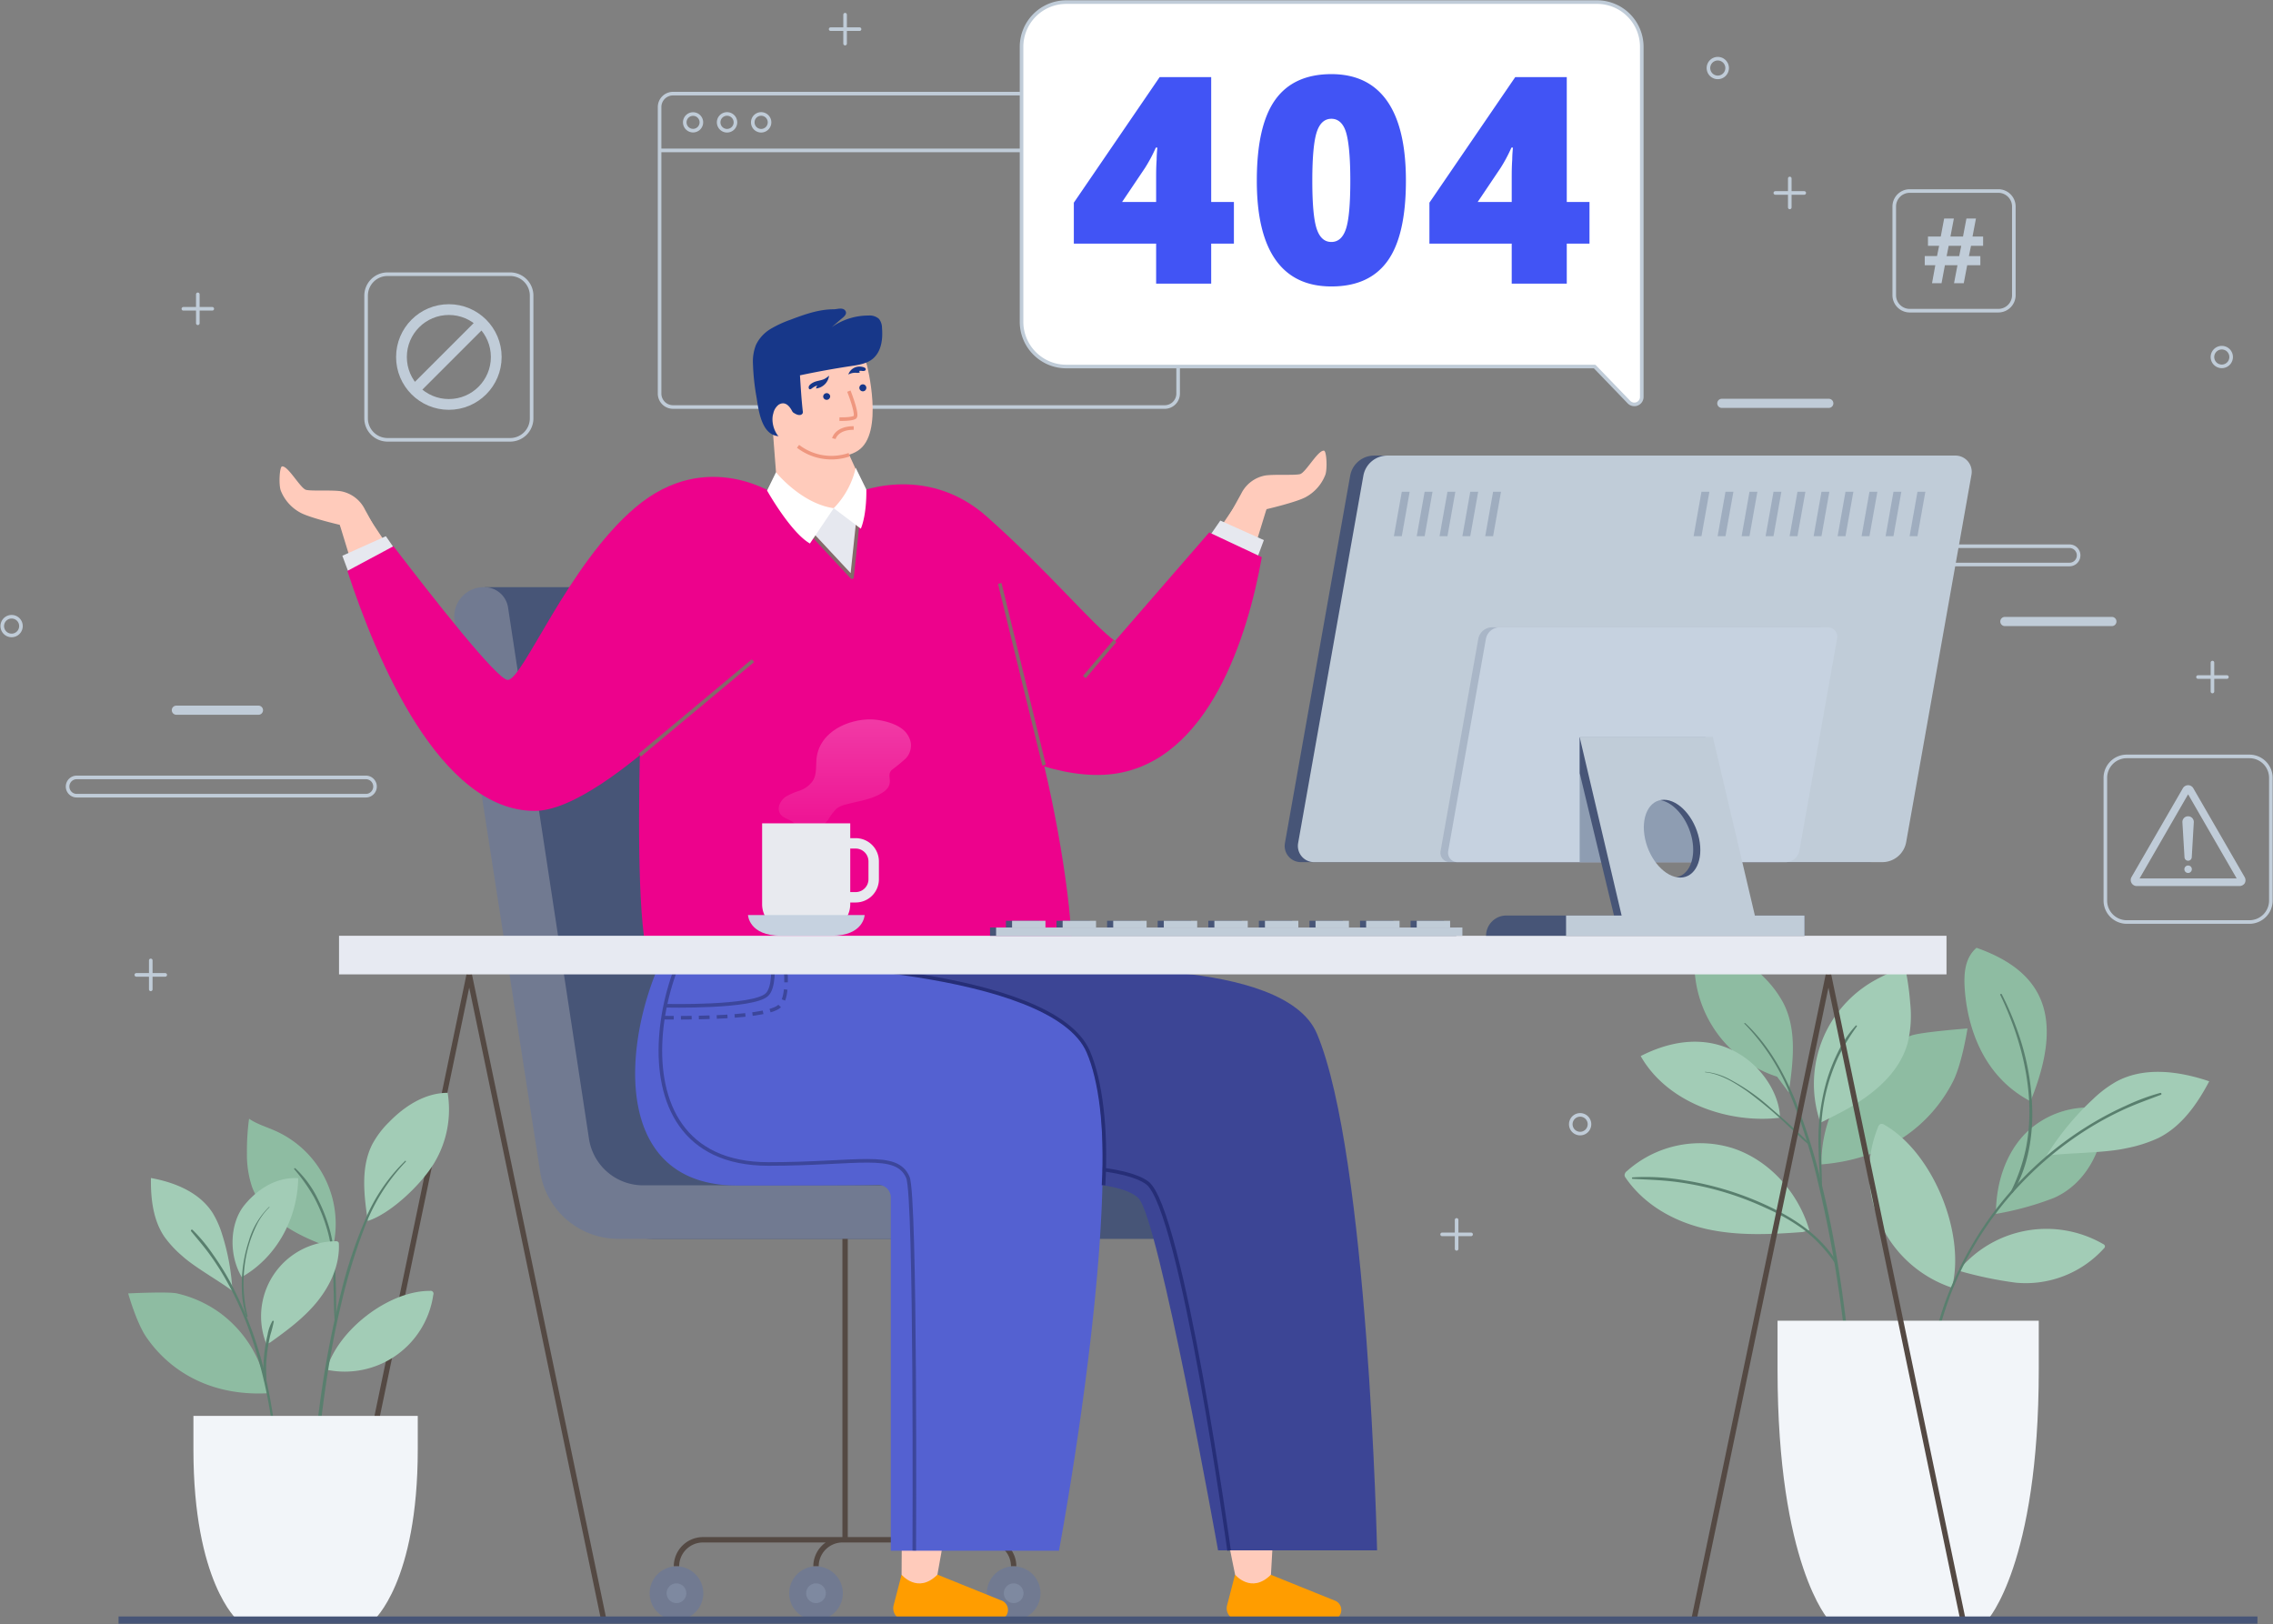 <svg width="634" height="453" fill="none" xmlns="http://www.w3.org/2000/svg"><rect width="100%" height="100%" fill="#808080" stroke="none"/><path d="M324.86 26.111H187.728a3.753 3.753 0 00-3.752 3.754v79.9a3.753 3.753 0 003.752 3.754H324.86a3.753 3.753 0 003.752-3.754v-79.9a3.753 3.753 0 00-3.752-3.754zM183.976 41.944h144.636" stroke="#C0CCD8" stroke-miterlimit="10"/><path d="M193.315 36.437a2.315 2.315 0 10-.001-4.63 2.315 2.315 0 00.001 4.63zm11.816-2.316a2.338 2.338 0 11-4.677 0 2.338 2.338 0 014.677 0zm9.514 0a2.338 2.338 0 11-4.677 0 2.338 2.338 0 014.677 0z" stroke="#C0CCD8" stroke-miterlimit="10"/><path d="M142.298 76.475H108.1a5.986 5.986 0 00-5.985 5.986v34.215a5.986 5.986 0 005.985 5.987h34.198a5.985 5.985 0 005.984-5.987V82.461a5.985 5.985 0 00-5.984-5.986z" stroke="#C0CCD8" stroke-linejoin="round"/><path d="M125.199 112.794c7.3 0 13.219-5.921 13.219-13.225 0-7.304-5.919-13.225-13.219-13.225-7.301 0-13.219 5.92-13.219 13.225 0 7.304 5.918 13.225 13.219 13.225zm8.929-22.568L115.451 108.9" stroke="#C0CCD8" stroke-width="3" stroke-miterlimit="10"/><path d="M454.36 112.151l-9.572-9.928H297.417a12.481 12.481 0 01-12.482-12.488V13.073a12.49 12.49 0 013.656-8.83 12.48 12.48 0 018.826-3.658h148.037a12.48 12.48 0 018.826 3.657 12.491 12.491 0 013.656 8.831v97.64a2.08 2.08 0 01-3.576 1.438z" fill="#fff" stroke="#C0CCD8" stroke-linejoin="round"/><path d="M344.168 67.95h-6.335v11.155h-15.357V67.95h-22.955V56.526l23.936-35.022h14.376v34.823h6.335V67.95zm-21.692-11.623v-6.689c0-1.263 0-2.958.14-5.11a32.93 32.93 0 01.21-3.367h-.432a42.262 42.262 0 01-3.027 5.682l-6.382 9.484h9.491zm69.67-5.94c0 10.18-1.706 17.645-5.119 22.392-3.413 4.748-8.637 7.118-15.673 7.11-6.873 0-12.058-2.475-15.557-7.425-3.498-4.95-5.243-12.31-5.236-22.077 0-10.244 1.707-17.755 5.12-22.534 3.412-4.778 8.637-7.171 15.673-7.18 6.849 0 12.026 2.492 15.533 7.473 3.506 4.981 5.259 12.395 5.259 22.24zm-26.11 0c0 6.509.409 10.987 1.227 13.435.818 2.448 2.182 3.668 4.091 3.66 1.94 0 3.319-1.263 4.114-3.777.795-2.514 1.169-7.016 1.169-13.318 0-6.303-.41-10.852-1.169-13.413-.76-2.56-2.186-3.847-4.103-3.847-1.916 0-3.284 1.24-4.09 3.707-.807 2.467-1.239 6.98-1.239 13.553zM443.35 67.95h-6.335v11.155h-15.357V67.95h-22.955V56.526l23.936-35.022h14.376v34.823h6.335V67.95zm-21.692-11.623v-6.689c0-1.263 0-2.958.14-5.11a32.93 32.93 0 01.21-3.367h-.432a42.262 42.262 0 01-3.027 5.682l-6.382 9.484h9.491z" fill="#4154F5"/><path d="M627.42 210.96h-34.199a5.985 5.985 0 00-5.984 5.987v34.214a5.985 5.985 0 005.984 5.987h34.199a5.985 5.985 0 005.984-5.987v-34.214a5.985 5.985 0 00-5.984-5.987z" stroke="#C0CCD8" stroke-linejoin="round"/><path d="M625.211 247.022a1.47 1.47 0 01-.561.093h-28.647a1.668 1.668 0 01-1.461-.842 1.648 1.648 0 010-1.672l14.318-24.766a1.698 1.698 0 011.461-.842 1.663 1.663 0 011.449.842l14.341 24.825a1.732 1.732 0 010 1.684 1.686 1.686 0 01-.9.678zm-28.425-2.035h27.081l-13.546-23.457-13.535 23.457z" fill="#C0CCD8"/><path d="M610.321 240.053a1.009 1.009 0 01-1.005-.959l-.585-9.776a1.583 1.583 0 01.963-1.536c.198-.084.411-.126.627-.124a1.584 1.584 0 011.489 1.03c.076.201.11.415.1.63l-.572 9.764a1.008 1.008 0 01-1.017.971zm1.04 2.362a1.043 1.043 0 01-.634.969 1.035 1.035 0 01-1.138-.218 1.043 1.043 0 01-.23-1.135 1.034 1.034 0 01.962-.645 1.019 1.019 0 01.735.297 1.041 1.041 0 01.305.732z" fill="#C0CCD8"/><path d="M5.844 174.617a2.606 2.606 0 11-2.607-2.608c.343-.001.683.065 1 .195a2.61 2.61 0 011.412 1.413c.13.317.196.657.195 1zM443.35 313.545a2.612 2.612 0 01-1.609 2.409 2.605 2.605 0 01-3.405-3.407 2.608 2.608 0 014.251-.846c.488.489.763 1.153.763 1.844v0zM622.324 99.569a2.612 2.612 0 01-1.609 2.409 2.605 2.605 0 01-3.554-1.9 2.609 2.609 0 014.4-2.353 2.61 2.61 0 01.763 1.844zm-140.58-80.591a2.608 2.608 0 01-4.47 1.822 2.61 2.61 0 01-.527-2.86 2.606 2.606 0 014.997 1.038v0zM617.111 184.79v8.068m4.033-4.034h-8.065M406.288 340.229v8.069m4.033-4.034h-8.077M235.718 4.093v8.068m4.032-4.034h-8.064M55.178 82.087v8.069m4.032-4.035h-8.065m-9.093 181.738v8.069m4.032-4.034H38.02M499.217 49.779v8.068m4.033-4.034h-8.065" stroke="#C0CCD8" stroke-linecap="round" stroke-linejoin="round"/><path d="M102.057 221.916H21.412a2.545 2.545 0 01-2.56-2.549 2.548 2.548 0 012.56-2.549h80.645a2.548 2.548 0 012.548 2.549v0a2.55 2.55 0 01-2.548 2.549zm475.176-64.477h-80.704a2.525 2.525 0 01-2.357-1.572 2.557 2.557 0 01-.191-.977v0a2.557 2.557 0 01.743-1.806 2.525 2.525 0 011.805-.743h80.704a2.525 2.525 0 012.357 1.572c.127.31.192.642.191.977v0a2.557 2.557 0 01-.743 1.806 2.525 2.525 0 01-1.805.743z" stroke="#C0CCD8" stroke-miterlimit="10"/><path d="M589.061 174.617H559.21a1.287 1.287 0 01-.905-.378 1.267 1.267 0 01-.369-.909 1.274 1.274 0 011.274-1.274h29.851a1.274 1.274 0 011.274 1.274 1.293 1.293 0 01-.369.909 1.283 1.283 0 01-.905.378zm-78.962-60.852h-29.828a1.265 1.265 0 01-1.187-.785 1.268 1.268 0 010-.981 1.281 1.281 0 011.187-.784h29.828a1.274 1.274 0 010 2.55zM72.055 199.348H49.24a1.283 1.283 0 01-.931-.356 1.276 1.276 0 01-.39-.918 1.262 1.262 0 011.274-1.275h22.862a1.275 1.275 0 110 2.549z" fill="#C0CCD8"/><path d="M532.679 86.648h24.708a4.325 4.325 0 004.324-4.327v-24.72a4.325 4.325 0 00-4.324-4.326h-24.708a4.325 4.325 0 00-4.324 4.326v24.72a4.325 4.325 0 004.324 4.327z" stroke="#C0CCD8" stroke-linejoin="round"/><path d="M549.767 68.558l-.585 2.865h3.191v2.55h-3.67l-.958 5.016h-2.712l.958-5.017h-3.506l-.935 5.017h-2.653l.912-5.017h-2.946v-2.55h3.425l.584-2.864h-3.109v-2.584h3.565l.947-5.028h2.711l-.958 5.028h3.506l.959-5.028h2.653l-.959 5.028h2.957v2.584h-3.377zm-6.803 2.865h3.507l.572-2.865h-3.506l-.573 2.865z" fill="#C0CCD8"/><path d="M264.142 317.521l-23.375-153.756h-105.54L160.519 326.7a22.087 22.087 0 007.593 13.609 22.074 22.074 0 0014.684 5.206h177.419l1.309-14.933H279.57a15.282 15.282 0 01-15.428-13.061z" fill="#475577"/><path d="M164.271 317.521L141.714 169.46a6.668 6.668 0 00-6.721-5.695h-.21a8.174 8.174 0 00-6.058 2.799 8.196 8.196 0 00-1.96 6.38L150.643 326.7a22.09 22.09 0 007.615 13.629 22.07 22.07 0 0014.72 5.186h114.294l1.309-14.933H179.675a15.268 15.268 0 01-10.167-3.621 15.289 15.289 0 01-5.237-9.44z" fill="#717A91"/><path d="M235.718 345.515v83.923m-47.031 7.414a7.41 7.41 0 017.41-7.414h79.231a7.416 7.416 0 017.41 7.414v0m-55.132 0a7.416 7.416 0 017.41-7.414" stroke="#544943" stroke-width="1.5" stroke-miterlimit="10"/><path d="M196.167 444.347a7.488 7.488 0 01-4.618 6.914 7.48 7.48 0 01-10.199-5.454 7.486 7.486 0 017.336-8.944 7.482 7.482 0 017.481 7.484z" fill="#717A91"/><path opacity=".45" d="M191.433 444.347a2.75 2.75 0 01-1.696 2.539 2.745 2.745 0 01-3.745-2.003 2.75 2.75 0 012.694-3.284 2.759 2.759 0 012.747 2.748z" fill="#8E9DB2"/><path d="M235.087 444.347a7.488 7.488 0 01-4.618 6.914 7.48 7.48 0 01-10.199-5.454 7.494 7.494 0 013.181-7.683 7.48 7.48 0 0111.636 6.223z" fill="#717A91"/><path opacity=".45" d="M230.353 444.347a2.75 2.75 0 01-1.695 2.539 2.746 2.746 0 01-3.589-3.591 2.747 2.747 0 012.537-1.696 2.759 2.759 0 012.747 2.748z" fill="#8E9DB2"/><path d="M290.218 444.347a7.488 7.488 0 01-4.618 6.914 7.48 7.48 0 01-10.199-5.454 7.486 7.486 0 017.336-8.944 7.482 7.482 0 017.481 7.484z" fill="#717A91"/><path opacity=".45" d="M285.484 444.347a2.75 2.75 0 01-1.696 2.539 2.742 2.742 0 01-2.993-.596 2.749 2.749 0 011.942-4.691 2.759 2.759 0 012.747 2.748z" fill="#8E9DB2"/><path d="M318.198 180.265l26.753-39.945 8.287 1.731c-6.335 21.34-10.519 29.783-10.519 29.783" fill="#FFCBBB"/><path d="M348.972 148.634l4.266-6.618s7.936-1.836 10.823-3.298a12.01 12.01 0 005.61-6.291c.607-1.695.35-6.653-.374-6.735-1.707-.187-5.108 6.174-6.709 6.548-1.601.374-6.756 0-9.596.362a9.336 9.336 0 00-4.015 1.737 9.344 9.344 0 00-2.787 3.373l-4.371 7.929" fill="#FFCBBB"/><path d="M335.683 151.99l4.698-6.805 12.144 5.449-3.857 10.348" fill="#E6E8EF"/><path d="M238.09 137.736s19.799-9.109 37.249 6.42c17.45 15.528 29.219 29.946 35.659 34.612l26.274-30.263 14.68 6.888c-3.869 21.913-14.726 56.841-41.316 60.443-28.763 3.894-70.933-31.572-70.933-31.572" fill="#ED028C"/><path d="M302.466 188.824l8.532-10.056" stroke="#846A6A" stroke-miterlimit="10"/><path d="M344.484 439.178l-2.221 8.548a3.279 3.279 0 00.581 2.827 3.277 3.277 0 002.586 1.278h25.877a2.818 2.818 0 002.817-2.807 2.808 2.808 0 00-1.952-2.678l-17.695-7.144" fill="#FF9D00"/><path d="M329.594 305.711c-4.126 43.44 14.913 133.467 14.913 133.467s4.523 5.473 9.993 0c0 0 4.593-85.829 9.432-124.428" fill="#FFCBBB"/><path d="M267.847 254.833l29.687 15.575v.305s60.613-4.07 69.776 17.54c14.352 33.91 16.795 144.143 16.795 144.143H339.75s-16.515-92.599-22.206-98.224c-5.692-5.624-28.916-5.227-71.705-5.227-48.071 0-24.614-61.974-6.708-67.33" fill="#3C4595"/><path d="M342.824 432.431s-13.231-95.546-22.873-102.562c-11.828-8.548-67.695-2.958-67.695-2.958" stroke="#262E77" stroke-miterlimit="10"/><path d="M251.473 439.178l-2.221 8.548a3.285 3.285 0 003.203 4.105h25.876a2.826 2.826 0 001.996-.83 2.819 2.819 0 00.821-2 2.805 2.805 0 00-1.952-2.678l-17.695-7.145" fill="#FF9D00"/><path d="M255.786 305.711c-4.138 43.44-4.313 133.467-4.313 133.467s4.523 5.473 9.993 0c0 0 15.568-85.829 20.407-124.428" fill="#FFCBBB"/><path d="M215.463 268.467s77.899 1.263 88.09 24.872c12.53 29.046-8.181 139.151-8.181 139.151h-46.903v-98.458a3.507 3.507 0 00-3.401-3.567c-6.498.176-21.038.176-39.434.176-48.072 0-24.603-74.837-6.709-80.17" fill="#5461D1"/><path d="M215.463 268.467s77.898 1.263 88.09 24.872c3.39 7.87 5.154 21.27 4.254 37.243" stroke="#262E77" stroke-miterlimit="10"/><path d="M255.014 432.431s.479-98.832-1.788-104.07c-3.156-7.332-13.92-3.73-38.885-3.73-48.072 0-28.495-68.851-10.589-74.171" stroke="#3C469B" stroke-miterlimit="10"/><path d="M185.531 280.5s24.684.596 28.424-3.134c3.74-3.73 0-20.709 0-20.709" stroke="#3C469B" stroke-miterlimit="10"/><path d="M184.923 283.821s28.179.596 32.445-3.157c4.266-3.754 0-20.721 0-20.721" stroke="#3C469B" stroke-miterlimit="10" stroke-dasharray="3 2"/><path d="M180.166 165.589s-5.914 105.124 3.039 105.124 108.497-.304 114.329-.304c5.832 0-7.819-89.899-27.478-108.889 0 0-29.16-31.654-42.005-28.625-12.845 3.028-47.885 32.694-47.885 32.694z" fill="#ED028C"/><path d="M291.223 213.403l-12.366-50.69" stroke="#846A6A" stroke-miterlimit="10"/><path d="M129.815 184.626l-26.753-39.979-8.286 1.73c6.334 21.341 10.519 29.783 10.519 29.783" fill="#FFCBBB"/><path d="M99.042 152.996l-4.267-6.619s-7.935-1.836-10.822-3.309a11.986 11.986 0 01-5.645-6.256c-.608-1.695-.34-6.665.374-6.735 1.706-.187 5.119 6.174 6.708 6.548 1.59.374 6.756 0 9.596.363a9.348 9.348 0 016.802 5.109l4.383 7.929" fill="#FFCBBB"/><path d="M112.331 156.352l-4.699-6.806-12.144 5.449 3.858 10.349" fill="#E6E8EF"/><path d="M216.959 138.344s-19.577-13.927-39.738 3.181c-18.841 15.938-31.382 48.106-35.601 48.106-2.922 0-21.038-23.13-31.872-37.29l-12.857 6.887c8.111 24.778 25.795 66.933 52.256 66.933 20.769 0 63.394-48.656 63.394-48.656" fill="#ED028C"/><path d="M178.46 210.597l31.557-26.322" stroke="#846A6A" stroke-miterlimit="10"/><path d="M218.841 140.823l18.805 20.159 2.466-23.305" fill="#E6E8EF"/><path d="M218.841 140.823l18.805 20.159 2.466-23.305" stroke="#846A6A" stroke-linejoin="round"/><path d="M233.941 120.441l5.295 11.612s2.127 6.642-6.686 9.659a14.722 14.722 0 01-15.591-3.391l-1.403-18.207" fill="#FFCBBB"/><path d="M216.445 131.714s7.012 8.723 16.105 10.021l-6.638 9.846c-5.388-3.076-11.957-14.769-11.957-14.769l2.49-5.098zm22.241-1.24a23.593 23.593 0 01-6.136 11.261l7.562 5.718c1.742-4.28 1.531-10.945 1.531-10.945l-2.957-6.034z" fill="#fff"/><path d="M241.784 101.732s4.99 19.142-2.502 23.971c-7.491 4.83-20.547-2.514-21.295-4.922-.748-2.409-4.16-22.826.737-24.358 8.695-2.724 20.512-2.876 23.06 5.309z" fill="#FFCBBB"/><path d="M241.62 107.941a.973.973 0 11-1.895.445.973.973 0 011.895-.445zm-1.671-5.694c.339 0 1.8.198 1.496.923-.141.316-.655.316-.935.293a2.46 2.46 0 00-.889 0c.076.092.139.194.187.304.082.21-.642.234-.724.234a4.004 4.004 0 00-2.466.456 3.26 3.26 0 013.331-2.21zm-10.344 8.349a.948.948 0 00.322.673.963.963 0 00.707.239.98.98 0 00.923-1.029.982.982 0 00-1.952.117zm-2.863-3.871c-.713.386-1.298.901-1.169 1.485.128.585.584.339.865.117a5.29 5.29 0 011.601-.853 1.061 1.061 0 00-.386.877 4.14 4.14 0 003.6-3.579 6.82 6.82 0 01-1.356.948c-1.017.467-2.162.456-3.155 1.005z" fill="#173789"/><path d="M236.77 109.087s2.653 6.677 1.659 7.297c-.993.62-4.289.503-4.289.503m2.723 9.927a15.289 15.289 0 01-14.27-2.338m9.992-2.152s.678-2.958 5.54-2.958" stroke="#EF977F" stroke-miterlimit="10"/><path d="M246.015 91.465a4.072 4.072 0 00-.854-2.537 3.907 3.907 0 00-2.91-.924 17.606 17.606 0 00-10.308 3.286l2.454-2.128c.643-.562 2.092-1.45 1.391-2.491-.701-1.04-2.338-.398-3.238-.41-4.184 0-8.181 1.44-12.073 2.912a31.237 31.237 0 00-5.528 2.561 10.518 10.518 0 00-4.079 4.432 12.633 12.633 0 00-.853 5.239 64.104 64.104 0 001.028 9.553c.549 3.508 1.368 10.267 6.008 10.676a3.788 3.788 0 002.618-.397 3.309 3.309 0 001.075-2.339 12.009 12.009 0 00-.269-4.327c.865.48 1.695 1.263 2.665 1.17a.904.904 0 00.76-.527 1.248 1.248 0 000-.619c-.363-3.309-.561-6.595-.772-9.916a246.58 246.58 0 0114.318-2.596c2.127-.316 4.371-.667 6.019-2.046 2.407-2.035 2.805-5.508 2.548-8.572z" fill="#173789"/><path d="M221.494 115.846c-.783-1.953-2.162-4.292-4.313-2.97a4.148 4.148 0 00-1.484 2.432c-.994 3.204 1.309 8.185 4.464 7.706 1.543-.222 2.338-2.046 3.016-3.508" fill="#FFCBBB"/><path d="M508.03 324.747a38.084 38.084 0 016.839-21.922 38.05 38.05 0 0118.196-13.999c2.711-1.006 15.72-1.988 15.72-1.988s-1.52 9.927-4.114 14.932c-6.031 11.693-17.976 21.481-36.641 22.977z" fill="#8EBCA2"/><path d="M546.272 354.378a31.657 31.657 0 0140.358-7.413.893.893 0 01.491.503.883.883 0 01-.328.76 29.394 29.394 0 01-24.439 9.518 106.546 106.546 0 01-16.082-3.368z" fill="#A2CCB6"/><path d="M556.721 338.546c0-9.086 3.027-17.236 8.356-22.569a25.073 25.073 0 0121.038-6.852c.293.007.573.124.783.328.209.304.296.675.246 1.04-.468 10.934-5.938 19.984-14.294 23.621a83.602 83.602 0 01-16.118 4.432" fill="#8EBCA2"/><path d="M570.816 322.304a76.67 76.67 0 0112.973-15.751 32.604 32.604 0 016.546-4.923c7.819-4.21 17.473-2.9 25.876-.059-3.343 6.35-7.702 12.571-14.119 15.786a38.674 38.674 0 01-9.046 2.889c-6.159 1.368-15.977 1.239-22.206 2.058" fill="#A2CCB6"/><path d="M566.352 307.137c-15.639-8.185-17.953-25.292-18.35-31.572-.246-3.964 0-8.372 3.308-11.225 19.389 6.829 24.333 19.949 15.042 42.844m-67.404-2.514c1.169-8.326 2.338-17.271-1.449-24.79a29.782 29.782 0 00-5.388-7.226c-5.084-5.239-11.746-9.554-19.039-9.554a33.278 33.278 0 004.381 22.804 33.252 33.252 0 0018.223 14.381" fill="#8EBCA2"/><path d="M544.437 359.126a33.805 33.805 0 01-19.973-17.911 33.849 33.849 0 01-3.096-13.348 33.846 33.846 0 012.452-13.48 1.421 1.421 0 01.748-.924 1.453 1.453 0 011.087.269c13.499 7.765 22.721 30.333 18.782 45.394zm-36.664-45.99a33.087 33.087 0 01.353-22.65 33.064 33.064 0 0114.841-17.107c2.735-1.521 5.727-2.666 8.181-4.678a76.027 76.027 0 011.66 11.121c.4 3.696.163 7.434-.702 11.05-2.547 9.249-11.068 15.529-19.623 19.879m-16.012.982c-14.026 1.707-31.335-3.964-38.839-17.201 24.007-12.22 38.839 6.466 38.839 17.201zm8.204 31.361c-3.155-10.793-11.442-19.645-21.423-22.884a30.628 30.628 0 00-29.453 6.397 1.511 1.511 0 00-.666 1.169c.037.275.15.534.327.748 5.364 7.765 13.932 12.349 22.686 14.278 8.754 1.929 17.8 1.473 26.718.807" fill="#A2CCB6"/><path d="M486.618 285.551a59.507 59.507 0 0112.447 19.084 157.003 157.003 0 017.609 23.387 343.683 343.683 0 018.497 51.251c.982 9.683 1.613 19.4 2.712 29.07 0 .316.514.328.502 0-.374-8.782-1.169-17.54-2.022-26.31-.853-8.77-1.858-17.388-3.179-26.029-1.321-8.642-2.957-17.283-5.084-25.796a167.67 167.67 0 00-7.445-23.527c-3.261-7.881-7.562-15.435-13.838-21.317-.164-.14-.398.094-.234.246l.035-.059z" fill="#597F6E"/><path d="M512.448 352.145c-4.149-6.852-10.683-11.541-17.73-15.038a86.205 86.205 0 00-24.872-7.916 62.924 62.924 0 00-14.446-.83.213.213 0 00-.149.061.213.213 0 000 .298c.04.039.093.062.149.062 4.336.21 8.649.35 12.95.958a85.56 85.56 0 0124.299 7.215 57.737 57.737 0 0110.262 5.847 40.86 40.86 0 019.011 9.635c.21.293.689 0 .502-.292h.024zm-4.255-20.522c0-6.455-.654-12.863-.081-19.352a52.036 52.036 0 014.675-17.54 58.103 58.103 0 015.131-8.455c.128-.187-.152-.397-.304-.233a30.219 30.219 0 00-4.933 7.331 50.238 50.238 0 00-3.249 8.303 60.596 60.596 0 00-2.185 18.533c.081 3.801.268 7.636.678 11.413a.138.138 0 00.134.1.138.138 0 00.134-.1zm-32.597-32.577c4.278.444 8.182 2.853 11.688 5.285a116.015 116.015 0 0111.548 9.729c1.905 1.742 3.74 3.59 5.738 5.227.187.152.444-.094.269-.269-3.506-3.508-7.2-6.794-10.94-9.986a55.826 55.826 0 00-12.026-8.314 17.952 17.952 0 00-6.242-1.789.058.058 0 00-.058.058c0 .016.006.03.017.041a.06.06 0 00.041.018h-.035zm63.371 80.672a103.701 103.701 0 015.365-19.376 93.642 93.642 0 019.35-17.704 96.036 96.036 0 0128.611-27.736 90.173 90.173 0 019.865-5.356c3.448-1.602 7.013-2.853 10.519-4.186a.29.29 0 00.174-.13.298.298 0 00.03-.215.287.287 0 00-.047-.1.293.293 0 00-.187-.111.29.29 0 00-.11.006 60.615 60.615 0 00-9.444 3.508 90.306 90.306 0 00-9.035 4.678 95.47 95.47 0 00-16.199 12.067 96.742 96.742 0 00-23.212 32.882 79.427 79.427 0 00-6.112 21.714c0 .234.385.293.432.059z" fill="#597F6E"/><path d="M557.96 277.541c6.264 13.039 9.993 28.404 7.106 42.821a50.77 50.77 0 01-4.161 11.916.308.308 0 00.526.316c3.95-6.443 5.411-14.442 5.435-21.902a69.728 69.728 0 00-3.846-22.358 82.136 82.136 0 00-4.675-11.038c-.14-.281-.549 0-.42.245h.035z" fill="#597F6E"/><path d="M568.666 368.34v13.705c0 54.315-14.306 69.774-14.306 69.774h-44.261s-14.295-15.459-14.295-69.774V368.34h72.862z" fill="#F2F5F9"/><path d="M93.35 451.831l37.529-180.066m37.541 180.066l-37.541-180.066m341.585 180.066l37.541-180.066m37.529 180.066l-37.529-180.066" stroke="#544943" stroke-width="1.5" stroke-miterlimit="10"/><path d="M542.929 260.984H94.565v10.769H542.93v-10.769z" fill="#E7EAF2"/><path d="M521.272 240.45H362.868a4.523 4.523 0 01-4.464-5.332l18.197-102.457a6.8 6.8 0 016.697-5.601h158.439a4.524 4.524 0 013.484 1.619 4.545 4.545 0 01.992 3.713l-18.209 102.457a6.774 6.774 0 01-6.732 5.601z" fill="#475577"/><path d="M525 240.45H366.55a4.52 4.52 0 01-4.386-3.366 4.532 4.532 0 01-.079-1.966l18.198-102.457a6.806 6.806 0 016.697-5.601h158.439a4.528 4.528 0 013.484 1.619 4.53 4.53 0 01.992 3.713l-18.209 102.457A6.778 6.778 0 01525 240.45z" fill="#C0CCD8"/><path opacity=".45" d="M495.851 240.45h-91.456a2.614 2.614 0 01-2.534-1.941 2.616 2.616 0 01-.049-1.134l10.519-59.18a3.94 3.94 0 013.869-3.239h91.514a2.637 2.637 0 012.01.942 2.628 2.628 0 01.573 2.145l-10.519 59.168a3.906 3.906 0 01-3.927 3.239z" fill="#8E9DB2"/><path d="M498.037 240.45h-91.515a2.627 2.627 0 01-2.529-1.943 2.623 2.623 0 01-.054-1.132l10.519-59.18a3.94 3.94 0 013.868-3.239h91.515a2.637 2.637 0 012.01.942 2.628 2.628 0 01.573 2.145l-10.519 59.168a3.928 3.928 0 01-3.868 3.239z" fill="#C6D2E0"/><path d="M477.759 205.651h-37.144v34.799h37.144v-34.799z" fill="#8E9DB2"/><path d="M475.69 205.651h-35.063v9.998l9.56 39.687h37.191l-11.688-49.685zm-8.988 39.102c-4.161 0-8.567-4.864-9.829-10.851-1.263-5.987 1.075-10.852 5.236-10.852s8.567 4.865 9.829 10.852c1.262 5.987-1.134 10.851-5.294 10.851h.058zm-46.576 10.583h83.205v5.648h-88.826a5.65 5.65 0 015.621-5.648z" fill="#475577"/><path d="M503.331 255.336h-66.515v5.648h66.515v-5.648zm-25.549-49.685h-37.155l11.687 49.685h37.167l-11.699-49.685zm-9.105 39.102c-4.161 0-8.567-4.864-9.829-10.851-1.262-5.987 1.087-10.852 5.248-10.852 4.16 0 8.555 4.865 9.829 10.852 1.274 5.987-1.11 10.851-5.248 10.851z" fill="#C0CCD8"/><path opacity=".65" d="M391.001 137.139l-2.209 12.395h2.209l2.197-12.395h-2.197zm6.37 0l-2.209 12.395h2.209l2.197-12.395h-2.197zm6.369 0l-2.209 12.395h2.209l2.198-12.395h-2.198zm6.358 0l-2.197 12.395h2.197l2.209-12.395h-2.209zm6.37 0l-2.197 12.395h2.197l2.209-12.395h-2.209zm58.123 0l-2.197 12.395h2.197l2.209-12.395h-2.209zm6.697 0l-2.197 12.395h2.197l2.209-12.395h-2.209zm6.697 0l-2.197 12.395h2.197l2.198-12.395h-2.198zm6.698 0l-2.209 12.395h2.209l2.197-12.395h-2.197zm6.685 0l-2.197 12.395h2.197l2.209-12.395h-2.209zm6.697 0l-2.197 12.395h2.197l2.197-12.395h-2.197zm6.697 0l-2.197 12.395h2.197l2.197-12.395h-2.197zm6.685 0l-2.197 12.395h2.197l2.209-12.395h-2.209zm6.698 0l-2.198 12.395h2.198l2.197-12.395h-2.197zm6.697 0l-2.198 12.395h2.198l2.197-12.395h-2.197z" fill="#8E9DB2"/><path opacity=".55" d="M220.898 232.92a2.7 2.7 0 001.449-.784c.865-1.169-.573-2.479-1.508-3.075-1.168-.772-2.852-1.029-3.436-2.503-.654-1.672.479-3.508 1.858-4.42a19.02 19.02 0 013.811-1.637 7.4 7.4 0 003.67-2.771c1.051-1.684.841-3.871.981-5.777.538-7.46 8.182-11.155 14.587-11.307 3.214-.082 8.123 1.076 10.261 3.508a6.452 6.452 0 011.461 2.923 5.28 5.28 0 01-1.425 4.491 49.164 49.164 0 01-3.822 3.133c-1.251 1.17-.363 2.409-.643 3.812-.281 1.404-1.356 2.222-2.712 2.971-2.852 1.59-6.206 1.987-9.35 2.853a7.367 7.367 0 00-2.723 1.169 15.028 15.028 0 00-2.338 3.087 9.69 9.69 0 01-5.844 3.742" fill="url(#paint0_linear)"/><path d="M238.722 251.699h-6.137v-2.9h6.09a3.576 3.576 0 003.565-3.566v-5.005a3.581 3.581 0 00-3.565-3.566h-6.09v-2.9h6.09a6.479 6.479 0 016.475 6.466v5.005a6.477 6.477 0 01-6.428 6.466z" fill="#E8EAEF"/><path d="M212.611 229.634h24.544v22.556a7.159 7.159 0 01-2.095 5.061 7.149 7.149 0 01-5.057 2.096h-10.274a7.153 7.153 0 01-7.153-7.157v-22.556h.035z" fill="#E8EAEF"/><path d="M208.637 255.207s.234 5.777 9.222 5.777h14.095c8.988 0 9.222-5.777 9.222-5.777h-32.539z" fill="#C6D2E0"/><path d="M406.206 258.68h-130.06v2.315h130.06v-2.315zm-116.304-1.871h-9.315v1.859h9.315v-1.859zm14.107 0h-9.315v1.859h9.315v-1.859zm14.107 0h-9.315v1.859h9.315v-1.859zm14.107 0h-9.315v1.859h9.315v-1.859zm14.119 0h-9.315v1.859h9.315v-1.859zm14.107 0h-9.315v1.859h9.315v-1.859zm14.107 0h-9.315v1.859h9.315v-1.859zm14.107 0h-9.315v1.859h9.315v-1.859zm14.107 0h-9.315v1.859h9.315v-1.859z" fill="#475577"/><path d="M407.901 258.68H277.84v2.315h130.061v-2.315zm-116.293-1.871h-9.315v1.859h9.315v-1.859zm14.108 0H296.4v1.859h9.316v-1.859zm14.106 0h-9.315v1.859h9.315v-1.859zm14.108 0h-9.315v1.859h9.315v-1.859zm14.107 0h-9.315v1.859h9.315v-1.859zm14.107 0h-9.315v1.859h9.315v-1.859zm14.107 0h-9.315v1.859h9.315v-1.859zm14.119 0h-9.316v1.859h9.316v-1.859zm14.107 0h-9.315v1.859h9.315v-1.859z" fill="#C0CCD8"/><path d="M92.777 348.274a28.426 28.426 0 00-1.996-19.35 28.406 28.406 0 00-13.97-13.531c-2.466-1.099-5.107-1.859-7.34-3.38a66.513 66.513 0 00-.595 9.647 28.37 28.37 0 001.425 9.355c2.852 7.729 10.613 12.477 18.257 15.541" fill="#8EBCA2"/><path d="M93.712 368.995c.14-5.847 0-11.822-.386-17.669a43.636 43.636 0 00-1.168-7.694 44.438 44.438 0 00-3.332-8.875 29.076 29.076 0 00-6.451-8.922.195.195 0 00-.138-.05.2.2 0 00-.143.331 47.943 47.943 0 015.564 7.904 46.347 46.347 0 013.658 9.121c1.554 5.321 1.578 11.085 1.741 16.593.094 3.075.07 6.186.363 9.261a.145.145 0 00.05.073.14.14 0 00.084.027.14.14 0 00.084-.027.145.145 0 00.05-.073h.024z" fill="#597F6E"/><path d="M74.603 388.605a33.277 33.277 0 00-13.277-22.463 32.947 32.947 0 00-11.969-5.414c-2.42-.55-13.604 0-13.604 0s2.337 8.302 5.119 12.278c6.416 9.284 17.66 16.371 33.73 15.575" fill="#8EBCA2"/><path d="M64.82 360.026a62.598 62.598 0 00-2.875-15.809 26.21 26.21 0 00-2.583-5.847c-3.694-5.846-10.613-8.618-17.263-9.822-.082 5.659.573 11.623 3.682 16.277 1.438 2 3.114 3.818 4.99 5.414 3.612 3.274 10.215 6.899 14.096 9.822m37.704-19.598c-1.04-7.156-1.998-14.839 1.251-21.293a25.727 25.727 0 014.675-6.198c4.371-4.502 10.086-8.185 16.363-8.185a28.918 28.918 0 01-3.764 19.598c-3.506 5.847-12.015 14.032-18.478 16.125m-11.524 41.511a24.927 24.927 0 0019.396-4.008 24.947 24.947 0 0010.361-16.888.799.799 0 00-.115-.841.8.8 0 00-.808-.258c-11.501-.058-25.713 10.922-28.834 21.995zM67.45 356.156c9.467-5.356 15.533-16.008 15.731-27.573-6.837-.374-11.98 3.835-14.96 7.46-4.149 5.052-4.5 13.915-.771 20.16m6.872 18.697a20.939 20.939 0 019.537-26.236 20.913 20.913 0 019.771-2.483.905.905 0 01.772.258.97.97 0 01.117.479c.257 5.847-2.338 11.495-5.973 16.02s-8.392 8.057-13.125 11.436" fill="#A2CCB6"/><path d="M112.95 323.824a49.422 49.422 0 00-11.022 16.218 130.05 130.05 0 00-6.638 19.727 288.029 288.029 0 00-7.48 44.271c-.877 8.443-1.683 16.944-1.987 25.421 0 .339.456.316.502 0 .889-7.437 1.38-14.92 2.092-22.381.713-7.46 1.555-14.815 2.677-22.217 1.122-7.402 2.454-14.535 4.196-21.703a157.511 157.511 0 016.194-20.288 53.588 53.588 0 0111.688-18.861c.152-.152-.082-.386-.245-.234l.023.047zm-38.64 61.097c0-1.309-.105-2.619-.07-3.94.047-1.503.176-3.002.386-4.49a42.27 42.27 0 01.783-4.175c.384-1.238.704-2.495.958-3.765 0-.222-.292-.258-.397-.106a11.556 11.556 0 00-1.332 3.777 45.622 45.622 0 00-1.17 8.759 15.882 15.882 0 00.246 4.011.292.292 0 00.561-.071h.035zm.795-48.363a21.526 21.526 0 00-5.715 9.588 39.041 39.041 0 00-1.929 13.471c.027 2.565.44 5.112 1.228 7.554a.186.186 0 00.086.114.18.18 0 00.141.02.188.188 0 00.135-.228 39.036 39.036 0 01-.912-13.225 35.498 35.498 0 013.507-12.325 17.644 17.644 0 013.506-4.829.062.062 0 00-.082-.094l.035-.046z" fill="#597F6E"/><path d="M77.864 417.873c.091-5.023-.15-10.046-.725-15.037a151.816 151.816 0 00-2.338-15.529 107.093 107.093 0 00-10.74-30.029 76.653 76.653 0 00-4.676-7.448 45.152 45.152 0 00-5.657-6.806.28.28 0 10-.397.398c1.66 2.058 3.39 4.022 4.956 6.162a73.902 73.902 0 014.277 6.537 92.17 92.17 0 016.744 14.382 130.898 130.898 0 017.013 30.614c.643 5.577.806 11.155 1.169 16.756a.22.22 0 00.222.222.22.22 0 00.222-.222h-.07z" fill="#597F6E"/><path d="M116.526 394.884v9.355c0 37.056-12.272 47.603-12.272 47.603H66.222S53.95 441.318 53.95 404.239v-9.355h62.576z" fill="#F2F5F9"/><path d="M33.065 451.831h596.599" stroke="#475577" stroke-width="2" stroke-miterlimit="10"/><defs><linearGradient id="paint0_linear" x1="235.671" y1="232.92" x2="235.671" y2="200.634" gradientUnits="userSpaceOnUse"><stop stop-color="#fff" stop-opacity=".1"/><stop offset="1" stop-color="#fff" stop-opacity=".4"/></linearGradient></defs></svg>